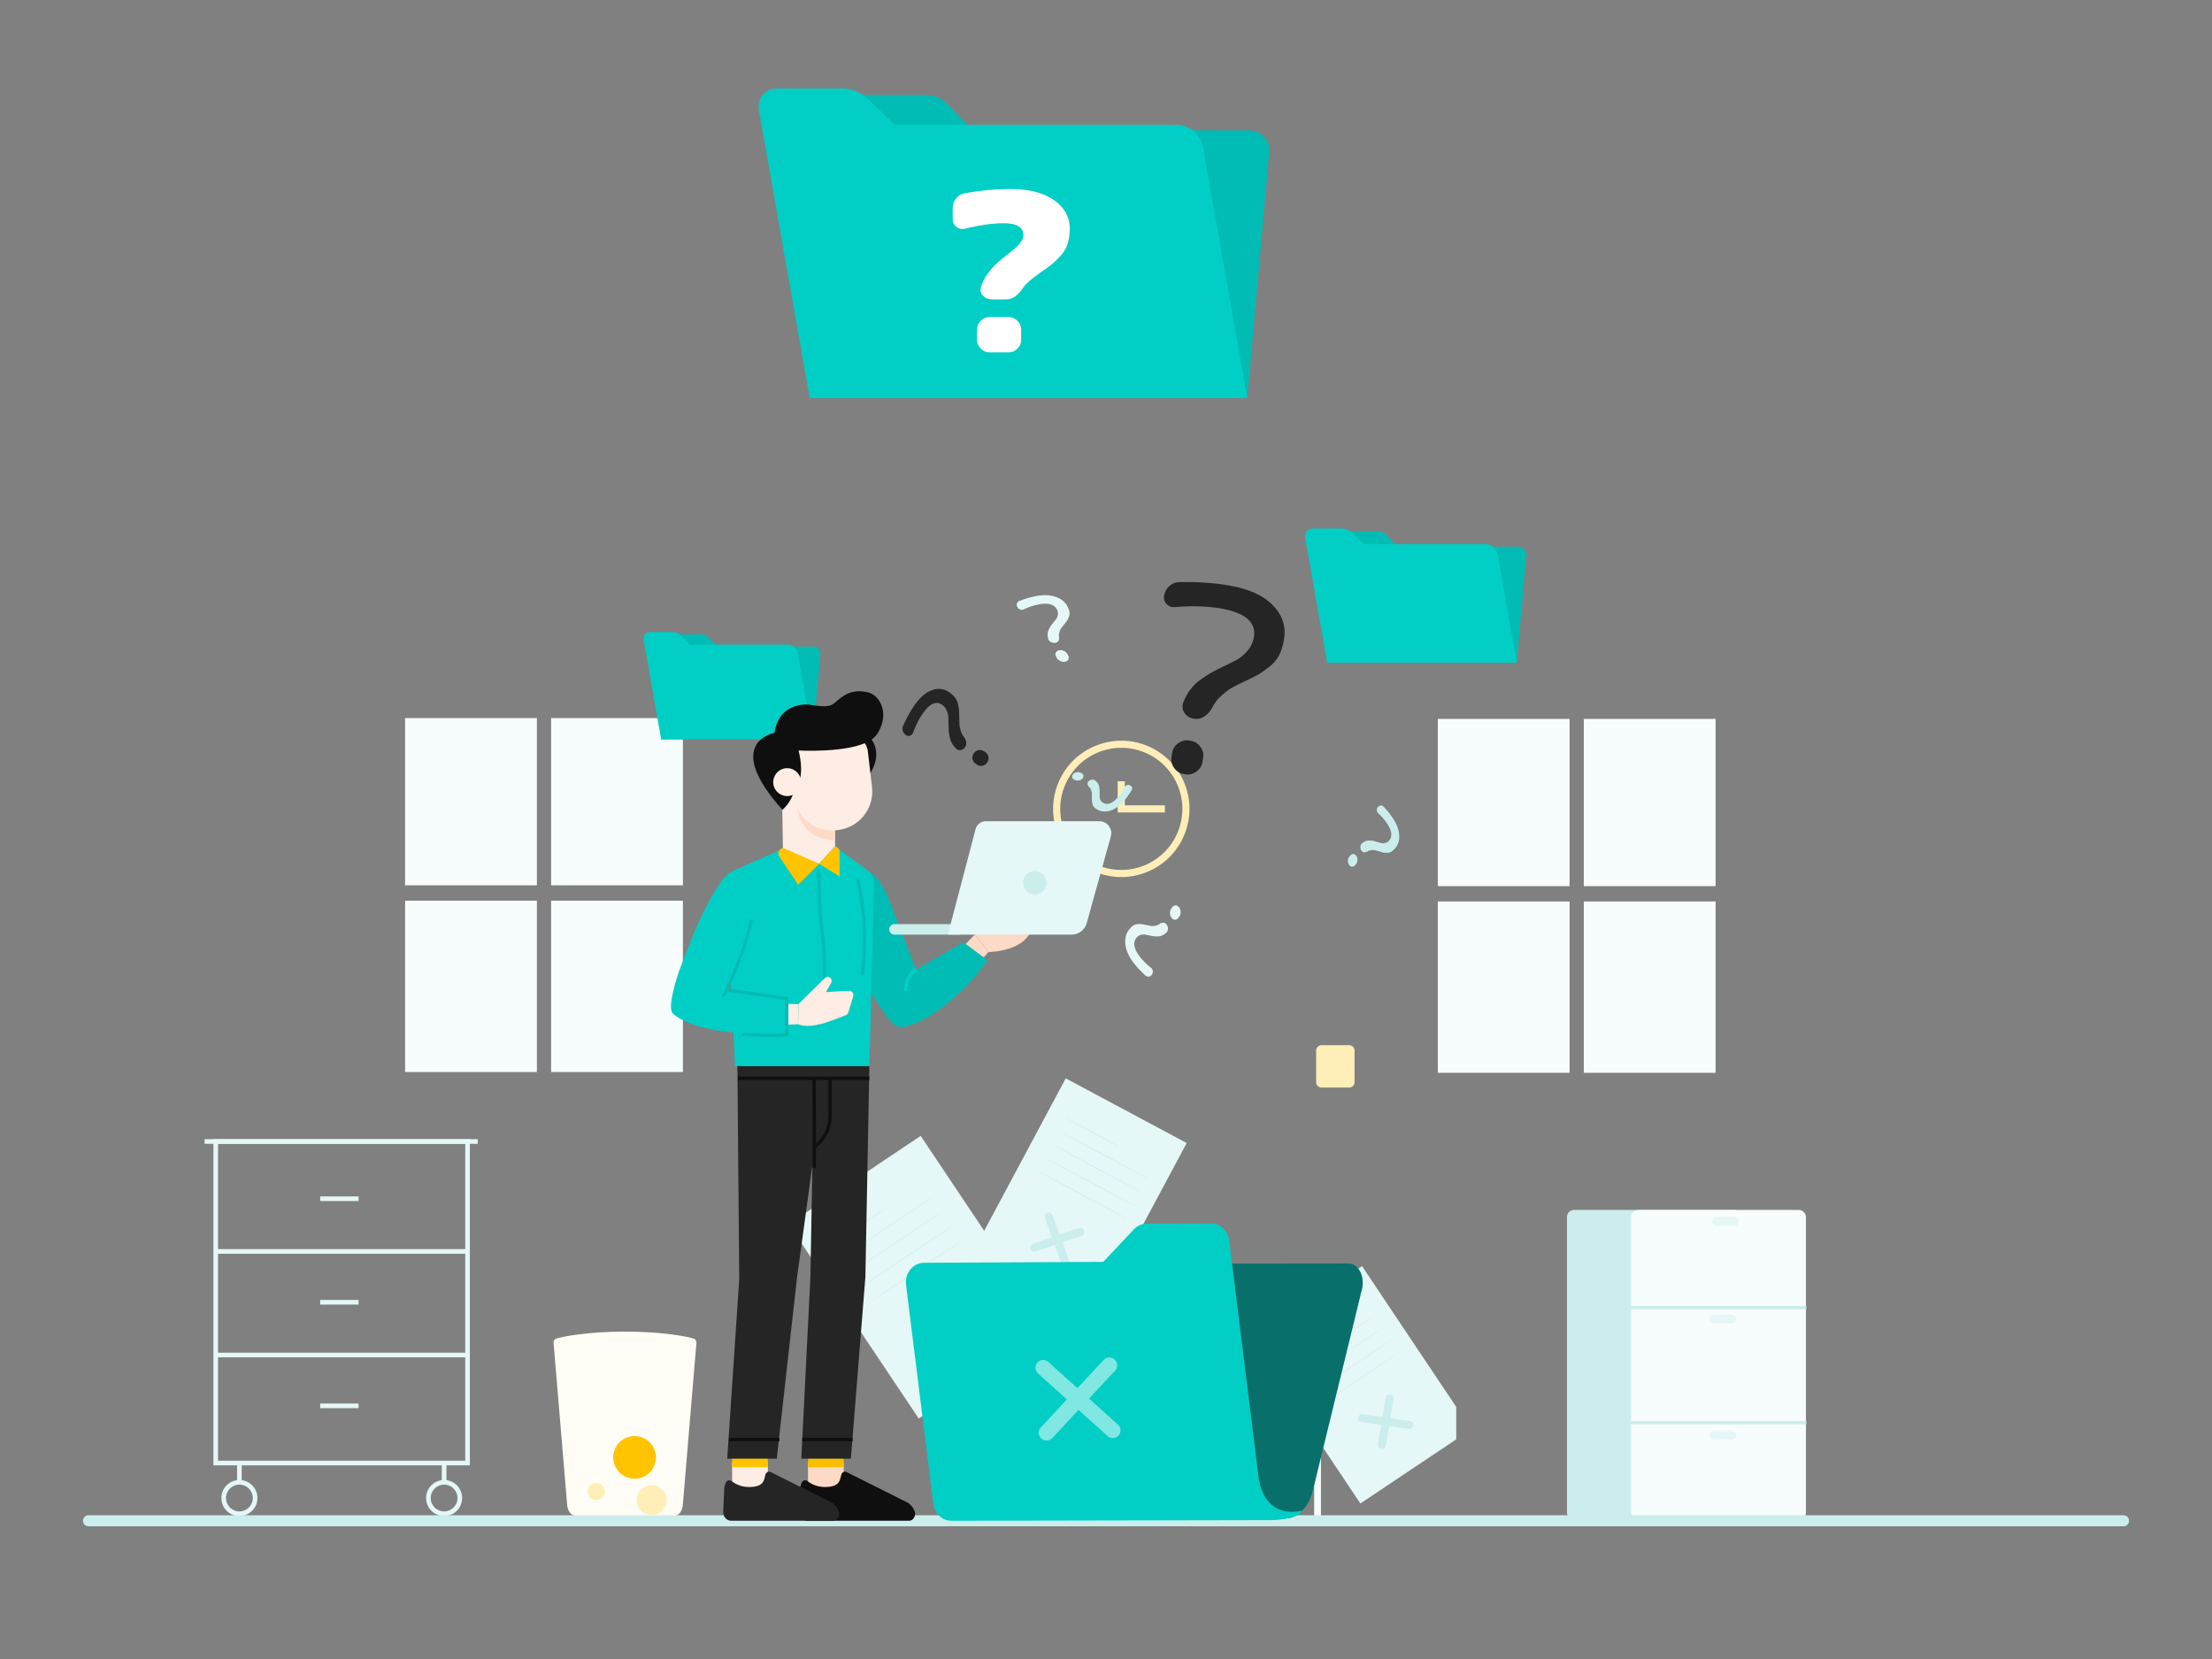 <svg width="300" height="225" viewBox="0 0 300 225" fill="none" xmlns="http://www.w3.org/2000/svg">
<rect x="0" y="0" width="300" height="225" fill="#808080" stroke="none"/>
<g clip-path="url(#clip0_1407_33228)">
<path fill-rule="evenodd" clip-rule="evenodd" d="M92.618 97.39H74.742V120.07H92.618V97.39ZM54.94 97.39H72.816V120.07H54.94V97.39ZM54.94 122.151H72.816V145.39H54.94V122.151ZM74.742 122.151H92.618V145.39H74.742V122.151Z" fill="#F7FCFC"/>
<path fill-rule="evenodd" clip-rule="evenodd" d="M232.677 97.5H214.802V120.18H232.677V97.5ZM195 97.5H212.876V120.18H195V97.5ZM195 122.261H212.876V145.5H195V122.261ZM214.802 122.261H232.677V145.5H214.802V122.261Z" fill="#F7FCFC"/>
<path d="M235.298 164.096H213.467C212.945 164.096 212.522 164.518 212.522 165.04V205.151C212.522 205.673 212.945 206.096 213.467 206.096H235.298C235.819 206.096 236.242 205.673 236.242 205.151V165.04C236.242 164.518 235.819 164.096 235.298 164.096Z" fill="#CBEEED"/>
<path d="M243.935 164.096H222.204C221.655 164.096 221.21 164.541 221.21 165.09V205.102C221.21 205.651 221.655 206.096 222.204 206.096H243.935C244.484 206.096 244.93 205.651 244.93 205.102V165.09C244.93 164.541 244.484 164.096 243.935 164.096Z" fill="#F7FCFC"/>
<path d="M244.979 177.119H220.58V177.572H244.979V177.119Z" fill="#CBEEED"/>
<path d="M244.979 192.73H220.58V193.184H244.979V192.73Z" fill="#CBEEED"/>
<path d="M235.254 166.242H232.799C232.477 166.242 232.213 165.979 232.213 165.657C232.213 165.335 232.476 165.072 232.799 165.072H235.254C235.576 165.072 235.84 165.335 235.84 165.657C235.84 165.979 235.577 166.242 235.254 166.242Z" fill="#E5F7F6"/>
<path d="M234.902 179.46H232.447C232.125 179.46 231.86 179.197 231.86 178.876C231.86 178.554 232.123 178.291 232.447 178.291H234.902C235.223 178.291 235.488 178.554 235.488 178.876C235.488 179.197 235.225 179.46 234.902 179.46Z" fill="#E5F7F6"/>
<path d="M234.902 195.249H232.447C232.125 195.249 231.86 194.987 231.86 194.665C231.86 194.343 232.123 194.08 232.447 194.08H234.902C235.223 194.08 235.488 194.343 235.488 194.665C235.488 194.987 235.225 195.249 234.902 195.249Z" fill="#E5F7F6"/>
<path d="M133.176 179.381H132.259V206.622H133.176V179.381Z" fill="#E5F7F6"/>
<path d="M151.81 179.738H150.893V206.625H151.81V179.738Z" fill="#F7FCFC"/>
<path d="M179.151 179.648H178.233V206.623H179.151V179.648Z" fill="#F7FCFC"/>
<path d="M163.628 179.598H162.711V206.622H163.628V179.598Z" fill="#E5F7F6"/>
<path d="M130.031 178.934C130.031 180.313 131.149 181.428 132.526 181.428H171.949V176.438H132.526C131.147 176.438 130.031 177.555 130.031 178.932V178.934Z" fill="#E5F7F6"/>
<path d="M179.759 176.44H150.23C148.855 176.44 147.739 177.556 147.739 178.931C147.739 180.305 148.853 181.421 150.23 181.421H179.759C181.134 181.421 182.249 180.305 182.249 178.931C182.249 177.556 181.136 176.44 179.759 176.44Z" fill="#F7FCFC"/>
<path d="M139.502 176.465H143.022V171.922H139.502V176.465Z" fill="#CBEEED"/>
<path d="M137.281 176.464H152.386C152.529 176.464 152.646 176.348 152.646 176.205V172.198C152.646 172.055 152.529 171.939 152.386 171.939H137.281C137.137 171.939 137.021 172.055 137.021 172.198V176.205C137.021 176.348 137.137 176.464 137.281 176.464Z" fill="#FFC300"/>
<path d="M149.392 171.941H160.171C160.467 171.941 160.705 172.138 160.778 172.397H149.91C149.625 172.397 149.394 172.618 149.394 172.889V175.438C149.394 175.709 149.625 175.93 149.91 175.93H160.795C160.754 176.23 160.495 176.466 160.169 176.466H149.39C149.035 176.466 148.75 176.193 148.75 175.857V172.553C148.75 172.217 149.037 171.943 149.39 171.943L149.392 171.941Z" fill="#FFEEB7"/>
<path d="M149.396 175.437V172.887C149.396 172.616 149.626 172.396 149.912 172.396H160.78C160.794 172.446 160.812 172.495 160.812 172.549V175.854C160.812 175.88 160.8 175.902 160.796 175.928H149.912C149.626 175.928 149.396 175.708 149.396 175.437Z" fill="#FFFDF5"/>
<path fill-rule="evenodd" clip-rule="evenodd" d="M148.71 102.137C144.531 103.996 142.651 108.89 144.509 113.069C146.368 117.248 151.262 119.128 155.441 117.27C159.62 115.411 161.501 110.517 159.642 106.338C157.783 102.159 152.889 100.278 148.71 102.137ZM143.628 113.461C141.553 108.796 143.653 103.331 148.318 101.256C152.983 99.181 158.447 101.281 160.523 105.946C162.598 110.611 160.498 116.075 155.833 118.15C151.168 120.226 145.704 118.126 143.628 113.461Z" fill="#FFEEB7"/>
<path fill-rule="evenodd" clip-rule="evenodd" d="M151.586 105.96H152.55V109.224H157.991V110.188H151.586V105.96Z" fill="#FFEEB7"/>
<path d="M91.673 205.538L88.377 206.242C85.979 206.751 83.548 206.751 81.15 206.242L77.854 205.538C77.331 205.427 76.935 204.767 76.91 203.97L75.076 182.142C75.068 181.881 75.182 181.643 75.35 181.582C76.108 181.294 79.634 180.596 84.763 180.596C89.893 180.596 93.415 181.294 94.177 181.582C94.345 181.649 94.459 181.881 94.451 182.142L92.617 203.97C92.592 204.767 92.196 205.427 91.673 205.538Z" fill="#FFFDF5"/>
<path d="M88.957 197.659C88.957 199.256 87.662 200.551 86.065 200.551C84.468 200.551 83.173 199.256 83.173 197.659C83.173 196.061 84.468 194.767 86.065 194.767C87.662 194.767 88.957 196.061 88.957 197.659Z" fill="#FFC300"/>
<path d="M90.403 203.442C90.403 204.56 89.497 205.467 88.379 205.467C87.261 205.467 86.355 204.56 86.355 203.442C86.355 202.324 87.261 201.418 88.379 201.418C89.497 201.418 90.403 202.324 90.403 203.442Z" fill="#FFEEB7"/>
<path d="M82.017 202.286C82.017 202.925 81.499 203.443 80.86 203.443C80.221 203.443 79.703 202.925 79.703 202.286C79.703 201.647 80.221 201.129 80.86 201.129C81.499 201.129 82.017 201.647 82.017 202.286Z" fill="#FFEEB7"/>
<path d="M182.979 141.75H179.231C178.827 141.75 178.5 142.077 178.5 142.481V146.767C178.5 147.171 178.827 147.498 179.231 147.498H182.979C183.383 147.498 183.711 147.171 183.711 146.767V142.481C183.711 142.077 183.383 141.75 182.979 141.75Z" fill="#FFEEB7"/>
<path fill-rule="evenodd" clip-rule="evenodd" d="M64.793 155.13H27.75V154.5H64.793V155.13Z" fill="#E5F7F6"/>
<path fill-rule="evenodd" clip-rule="evenodd" d="M28.942 154.5H63.727V198.735H28.942V154.5ZM29.572 155.13V198.105H63.097V155.13H29.572Z" fill="#E5F7F6"/>
<path fill-rule="evenodd" clip-rule="evenodd" d="M63.405 170.04H29.258V169.41H63.405V170.04Z" fill="#E5F7F6"/>
<path fill-rule="evenodd" clip-rule="evenodd" d="M63.405 184.087H29.258V183.457H63.405V184.087Z" fill="#E5F7F6"/>
<path fill-rule="evenodd" clip-rule="evenodd" d="M48.631 162.892H43.426V162.262H48.631V162.892Z" fill="#E5F7F6"/>
<path fill-rule="evenodd" clip-rule="evenodd" d="M48.631 176.933H43.426V176.303H48.631V176.933Z" fill="#E5F7F6"/>
<path fill-rule="evenodd" clip-rule="evenodd" d="M48.631 190.981H43.426V190.351H48.631V190.981Z" fill="#E5F7F6"/>
<path fill-rule="evenodd" clip-rule="evenodd" d="M32.468 201.353C31.464 201.353 30.652 202.164 30.652 203.168C30.652 204.171 31.464 204.983 32.468 204.983C33.471 204.983 34.282 204.171 34.282 203.168C34.282 202.164 33.471 201.353 32.468 201.353ZM30.023 203.168C30.023 201.816 31.116 200.723 32.468 200.723C33.819 200.723 34.913 201.816 34.913 203.168C34.913 204.519 33.819 205.613 32.468 205.613C31.116 205.613 30.023 204.519 30.023 203.168Z" fill="#E5F7F6"/>
<path fill-rule="evenodd" clip-rule="evenodd" d="M32.782 198.428V201.038H32.152V198.428H32.782Z" fill="#E5F7F6"/>
<path fill-rule="evenodd" clip-rule="evenodd" d="M60.232 201.353C59.229 201.353 58.417 202.164 58.417 203.168C58.417 204.171 59.229 204.983 60.232 204.983C61.236 204.983 62.047 204.171 62.047 203.168C62.047 202.164 61.236 201.353 60.232 201.353ZM57.787 203.168C57.787 201.816 58.881 200.723 60.232 200.723C61.584 200.723 62.677 201.816 62.677 203.168C62.677 204.519 61.584 205.613 60.232 205.613C58.881 205.613 57.787 204.519 57.787 203.168Z" fill="#E5F7F6"/>
<path fill-rule="evenodd" clip-rule="evenodd" d="M60.547 198.428V201.038H59.917V198.428H60.547Z" fill="#E5F7F6"/>
<path fill-rule="evenodd" clip-rule="evenodd" d="M11.25 206.25C11.25 205.836 11.586 205.5 12 205.5H288C288.414 205.5 288.75 205.836 288.75 206.25C288.75 206.664 288.414 207 288 207H12C11.586 207 11.25 206.664 11.25 206.25Z" fill="#CBEEED"/>
<path d="M131.921 17.679L128.591 14.226C127.867 13.369 126.783 12.882 125.597 12.882H116.721C115.054 12.882 113.587 14.204 113.441 15.835L109.814 54H169.158L172.137 20.636C172.283 19.004 171.053 17.682 169.386 17.682H131.918L131.921 17.679Z" fill="#00BCB4"/>
<path d="M121.354 16.917L117.654 13.372C116.699 12.5 115.482 12 114.299 12H105.423C103.76 12 102.647 13.35 102.941 15.014L109.815 53.997H169.159L163.151 19.931C162.857 18.264 161.27 16.917 159.606 16.917H121.354Z" fill="#01CEC5"/>
<path d="M136.998 25.63C139.533 25.63 141.51 26.13 142.928 27.128C144.365 28.126 145.084 29.424 145.084 31.021C145.084 31.78 144.984 32.469 144.784 33.088C144.585 33.687 144.265 34.226 143.826 34.705C143.387 35.184 142.997 35.563 142.658 35.843C142.339 36.102 141.869 36.442 141.25 36.861C139.953 37.76 139.124 38.478 138.765 39.018C138.066 40.076 137.307 40.605 136.489 40.605H134.512C134.033 40.605 133.633 40.435 133.314 40.096C132.994 39.756 132.905 39.367 133.044 38.928C133.224 38.289 133.544 37.67 134.003 37.071C134.462 36.452 134.871 35.983 135.231 35.663C135.61 35.324 136.109 34.915 136.728 34.435C137.207 34.056 137.567 33.767 137.806 33.567C138.046 33.347 138.265 33.088 138.465 32.788C138.685 32.489 138.795 32.199 138.795 31.92C138.795 30.822 137.896 30.273 136.099 30.273C134.642 30.273 132.895 30.522 130.858 31.021C130.459 31.121 130.079 31.041 129.72 30.782C129.381 30.522 129.211 30.183 129.211 29.763V28.236C129.211 27.737 129.361 27.297 129.66 26.918C129.98 26.519 130.389 26.279 130.888 26.199C133.004 25.82 135.041 25.63 136.998 25.63ZM136.788 43.001C137.247 43.001 137.647 43.17 137.986 43.51C138.325 43.849 138.495 44.249 138.495 44.708V46.086C138.495 46.545 138.325 46.944 137.986 47.283C137.647 47.623 137.247 47.793 136.788 47.793H134.212C133.753 47.793 133.354 47.623 133.014 47.283C132.675 46.944 132.505 46.545 132.505 46.086V44.708C132.505 44.249 132.675 43.849 133.014 43.51C133.354 43.17 133.753 43.001 134.212 43.001H136.788Z" fill="white"/>
<path d="M97.332 87.692L96.178 86.495C95.927 86.198 95.551 86.029 95.14 86.029H92.064C91.487 86.029 90.978 86.487 90.928 87.053L89.671 100.278H110.236L111.268 88.716C111.319 88.151 110.892 87.693 110.315 87.693H97.331L97.332 87.692Z" fill="#00BCB4"/>
<path d="M93.67 87.427L92.388 86.198C92.057 85.896 91.635 85.723 91.225 85.723H88.149C87.573 85.723 87.187 86.191 87.289 86.767L89.671 100.276H110.236L108.154 88.471C108.052 87.894 107.502 87.427 106.926 87.427H93.67Z" fill="#01CEC5"/>
<path d="M189.574 74.14L188.132 72.645C187.818 72.273 187.348 72.062 186.835 72.062H182.99C182.268 72.062 181.632 72.635 181.569 73.342L179.998 89.873H205.705L206.995 75.421C207.058 74.714 206.525 74.142 205.803 74.142H189.573L189.574 74.14Z" fill="#00BCB4"/>
<path d="M184.997 73.811L183.394 72.275C182.98 71.897 182.453 71.681 181.941 71.681H178.096C177.375 71.681 176.893 72.266 177.02 72.986L179.998 89.872H205.705L203.102 75.116C202.975 74.394 202.287 73.811 201.567 73.811H184.997Z" fill="#01CEC5"/>
<g clip-path="url(#clip1_1407_33228)">
<g clip-path="url(#clip2_1407_33228)">
<path d="M124.867 154.054L106.967 166.028L124.599 192.386L142.499 180.412L124.867 154.054Z" fill="#E5F7F6"/>
<path d="M132.609 179.073C132.962 179.124 133.204 179.454 133.147 179.805C133.091 180.148 132.771 180.383 132.428 180.333L124.789 179.232C124.437 179.182 124.194 178.852 124.251 178.5C124.307 178.157 124.627 177.923 124.971 177.972L132.609 179.073Z" fill="#CBEEED"/>
<path d="M128.666 175.307C128.723 174.959 129.047 174.72 129.396 174.771C129.753 174.822 129.998 175.157 129.941 175.513L128.73 183C128.674 183.348 128.349 183.586 128.001 183.535C127.645 183.484 127.4 183.15 127.457 182.795L128.666 175.307Z" fill="#CBEEED"/>
<path d="M120.572 163.543C120.585 163.562 118.792 164.784 116.566 166.273C114.34 167.761 112.527 168.953 112.514 168.934C112.501 168.915 114.294 167.693 116.52 166.204C118.745 164.716 120.559 163.524 120.572 163.543Z" fill="#CBEEED"/>
<path d="M127.155 161.89C127.168 161.91 124.185 163.928 120.493 166.396C116.8 168.865 113.797 170.852 113.784 170.832C113.771 170.813 116.753 168.797 120.447 166.326C124.138 163.856 127.142 161.87 127.155 161.889V161.89Z" fill="#CBEEED"/>
<path d="M128.475 163.862C128.487 163.881 125.504 165.899 121.812 168.367C118.119 170.837 115.116 172.823 115.104 172.804C115.091 172.785 118.073 170.768 121.766 168.297C125.458 165.828 128.462 163.841 128.475 163.86V163.862Z" fill="#CBEEED"/>
<path d="M129.794 165.837C129.807 165.856 126.823 167.874 123.132 170.342C119.438 172.812 116.436 174.798 116.423 174.779C116.41 174.76 119.392 172.743 123.085 170.272C126.777 167.802 129.781 165.816 129.794 165.835V165.837Z" fill="#CBEEED"/>
<path d="M131.115 167.81C131.128 167.829 128.145 169.848 124.453 172.316C120.759 174.785 117.757 176.771 117.744 176.752C117.731 176.733 120.713 174.717 124.407 172.245C128.098 169.776 131.102 167.79 131.115 167.809V167.81Z" fill="#CBEEED"/>
<path d="M184.725 171.715L169.691 181.771L184.499 203.907L199.532 193.851L184.725 171.715Z" fill="#E5F7F6"/>
<path d="M191.228 192.729C191.524 192.771 191.727 193.048 191.68 193.343C191.634 193.631 191.365 193.829 191.075 193.787L184.661 192.863C184.365 192.821 184.161 192.544 184.209 192.249C184.255 191.96 184.524 191.763 184.813 191.804L191.228 192.729Z" fill="#CBEEED"/>
<path d="M187.917 189.566C187.964 189.274 188.237 189.074 188.53 189.116C188.83 189.159 189.036 189.44 188.988 189.739L187.971 196.027C187.923 196.319 187.651 196.519 187.359 196.477C187.059 196.433 186.853 196.153 186.901 195.854L187.917 189.566Z" fill="#CBEEED"/>
<path d="M181.119 179.687C181.132 179.707 179.627 180.736 177.757 181.985C175.888 183.235 174.362 184.233 174.35 184.213C174.337 184.194 175.841 183.165 177.711 181.915C179.579 180.665 181.106 179.667 181.119 179.686V179.687Z" fill="#CBEEED"/>
<path d="M186.648 178.299C186.661 178.318 184.158 180.016 181.056 182.09C177.955 184.164 175.431 185.829 175.418 185.81C175.405 185.791 177.908 184.095 181.01 182.019C184.11 179.945 186.635 178.28 186.648 178.299Z" fill="#CBEEED"/>
<path d="M187.756 179.956C187.769 179.975 185.266 181.673 182.165 183.747C179.063 185.821 176.539 187.486 176.526 187.467C176.514 187.448 179.017 185.752 182.118 183.677C185.218 181.603 187.744 179.937 187.756 179.956Z" fill="#CBEEED"/>
<path d="M188.863 181.613C188.876 181.632 186.372 183.33 183.271 185.402C180.17 187.476 177.646 189.142 177.633 189.122C177.62 189.103 180.123 187.407 183.225 185.332C186.325 183.258 188.85 181.592 188.863 181.611V181.613Z" fill="#CBEEED"/>
<path d="M189.972 183.268C189.985 183.287 187.482 184.984 184.38 187.058C181.279 189.132 178.755 190.798 178.742 190.779C178.729 190.76 181.233 189.064 184.334 186.988C187.434 184.914 189.959 183.249 189.972 183.268Z" fill="#CBEEED"/>
<path d="M160.943 155.023L144.539 146.25L131.621 170.403L148.024 179.176L160.943 155.023Z" fill="#E5F7F6"/>
<path d="M145.027 171.094C145.131 171.384 144.978 171.703 144.687 171.802C144.403 171.899 144.094 171.751 143.992 171.468L141.725 165.2C141.621 164.911 141.773 164.593 142.064 164.493C142.348 164.396 142.657 164.544 142.759 164.826L145.027 171.094Z" fill="#CBEEED"/>
<path d="M146.294 166.558C146.582 166.46 146.895 166.61 146.999 166.896C147.105 167.189 146.95 167.512 146.655 167.613L140.456 169.734C140.169 169.833 139.856 169.683 139.753 169.398C139.647 169.105 139.801 168.782 140.096 168.681L146.294 166.558Z" fill="#CBEEED"/>
<path d="M151.965 155.606C151.952 155.63 150.288 154.765 148.25 153.674C146.209 152.583 144.567 151.68 144.58 151.656C144.593 151.632 146.257 152.497 148.296 153.588C150.335 154.679 151.978 155.582 151.965 155.606Z" fill="#CBEEED"/>
<path d="M155.901 159.949C155.888 159.973 153.135 158.526 149.752 156.717C146.369 154.908 143.636 153.421 143.648 153.397C143.661 153.373 146.415 154.82 149.799 156.631C153.181 158.44 155.914 159.927 155.901 159.951V159.949Z" fill="#CBEEED"/>
<path d="M154.934 161.759C154.922 161.782 152.168 160.335 148.786 158.526C145.402 156.717 142.669 155.23 142.682 155.206C142.694 155.182 145.448 156.629 148.832 158.44C152.214 160.249 154.947 161.736 154.934 161.76V161.759Z" fill="#CBEEED"/>
<path d="M153.968 163.566C153.955 163.59 151.201 162.143 147.819 160.334C144.435 158.525 141.702 157.038 141.715 157.014C141.728 156.99 144.481 158.437 147.865 160.248C151.247 162.057 153.98 163.544 153.968 163.568V163.566Z" fill="#CBEEED"/>
<path d="M153.001 165.375C152.988 165.399 150.234 163.952 146.852 162.143C143.468 160.333 140.735 158.846 140.748 158.823C140.761 158.799 143.515 160.246 146.898 162.056C150.281 163.866 153.013 165.352 153.001 165.376V165.375Z" fill="#CBEEED"/>
<path d="M143.025 173.321L137.383 202.324L136.645 206.121L174.305 205.936C175.995 205.928 177.493 204.427 178.037 202.198L184.715 174.816C185.129 173.123 184.222 171.363 182.94 171.363L144.823 171.403C143.98 171.403 143.245 172.19 143.025 173.321Z" fill="#01CEC5"/>
<g opacity="0.5">
<path d="M143.025 173.321L137.383 202.324L136.645 206.121L174.305 205.936C175.995 205.928 177.493 204.427 178.037 202.198L184.715 174.816C185.129 173.123 184.222 171.363 182.94 171.363L144.823 171.403C143.98 171.403 143.245 172.19 143.025 173.321Z" fill="#0F0F0F"/>
</g>
<path d="M170.693 200.358L166.706 168.226C166.543 166.91 165.494 165.927 164.256 165.932L155.511 165.96C154.864 165.962 154.243 166.238 153.784 166.726L149.632 171.139L125.314 171.267C123.828 171.275 122.686 172.68 122.882 174.261L126.585 203.959C126.75 205.273 127.796 206.254 129.033 206.251L171.414 206.168C176.135 206.266 176.585 204.873 176.585 204.873C171.175 206.071 170.693 200.363 170.693 200.36V200.358Z" fill="#01CEC5"/>
<g opacity="0.5">
<path d="M151.626 193.214C152.062 193.606 152.092 194.279 151.692 194.708C151.302 195.127 150.649 195.156 150.224 194.773L140.774 186.271C140.338 185.879 140.308 185.207 140.707 184.778C141.097 184.359 141.75 184.33 142.176 184.713L151.626 193.214Z" fill="white"/>
<path d="M149.679 184.447C150.073 184.023 150.735 183.994 151.166 184.381C151.607 184.778 151.637 185.46 151.233 185.894L142.721 195.037C142.326 195.462 141.664 195.491 141.233 195.103C140.791 194.706 140.761 194.024 141.166 193.59L149.679 184.447Z" fill="white"/>
</g>
</g>
<path d="M123.827 99.378C123.757 99.577 123.623 99.711 123.425 99.779C123.226 99.848 123.039 99.821 122.863 99.698C122.659 99.557 122.52 99.371 122.446 99.141C122.369 98.896 122.383 98.658 122.487 98.428C122.941 97.397 123.451 96.474 124.017 95.658C124.776 94.564 125.576 93.876 126.417 93.594C127.255 93.296 128.031 93.395 128.745 93.89C129.07 94.115 129.333 94.36 129.535 94.623C129.727 94.88 129.858 95.177 129.927 95.513C130.002 95.84 130.052 96.115 130.076 96.338C130.091 96.554 130.098 96.861 130.097 97.258C130.095 97.697 130.103 98.032 130.12 98.264C130.135 98.48 130.193 98.753 130.293 99.084C130.384 99.408 130.529 99.694 130.728 99.942C130.896 100.155 131 100.391 131.039 100.652C131.078 100.912 131.027 101.145 130.885 101.349C130.737 101.562 130.538 101.691 130.287 101.737C130.033 101.767 129.816 101.692 129.638 101.514C129.398 101.265 129.209 101.003 129.07 100.728C128.922 100.447 128.823 100.145 128.772 99.821C128.713 99.492 128.677 99.226 128.665 99.026C128.65 98.809 128.641 98.515 128.639 98.142C128.638 97.689 128.628 97.346 128.611 97.114C128.584 96.875 128.507 96.609 128.381 96.316C128.246 96.016 128.044 95.773 127.775 95.586C126.959 95.02 126.085 95.41 125.152 96.754C124.644 97.487 124.202 98.361 123.827 99.378ZM132.039 102.21L132.097 102.127C132.245 101.914 132.452 101.783 132.719 101.735C132.986 101.686 133.226 101.736 133.439 101.884L133.662 102.038C133.875 102.186 134.006 102.394 134.054 102.661C134.103 102.928 134.053 103.168 133.905 103.381L133.847 103.465C133.699 103.678 133.492 103.809 133.225 103.857C132.958 103.905 132.718 103.855 132.504 103.707L132.282 103.553C132.068 103.405 131.938 103.198 131.889 102.931C131.841 102.664 131.891 102.424 132.039 102.21Z" fill="#252525"/>
<path d="M159.345 82.339C158.906 82.385 158.533 82.251 158.226 81.936C157.919 81.62 157.803 81.241 157.878 80.798C157.964 80.285 158.192 79.856 158.561 79.51C158.958 79.145 159.421 78.96 159.95 78.952C162.309 78.893 164.515 79.036 166.567 79.381C169.318 79.843 171.337 80.745 172.621 82.088C173.934 83.411 174.439 84.971 174.137 86.766C174 87.582 173.772 88.299 173.452 88.917C173.137 89.511 172.691 90.023 172.115 90.454C171.563 90.889 171.086 91.228 170.685 91.473C170.289 91.694 169.713 91.981 168.958 92.333C168.126 92.721 167.498 93.035 167.074 93.275C166.677 93.497 166.21 93.85 165.673 94.335C165.14 94.797 164.727 95.327 164.435 95.925C164.182 96.434 163.826 96.842 163.367 97.148C162.907 97.455 162.421 97.565 161.908 97.479C161.372 97.388 160.949 97.126 160.638 96.69C160.355 96.235 160.303 95.758 160.483 95.261C160.74 94.585 161.068 93.993 161.465 93.484C161.866 92.952 162.35 92.494 162.918 92.11C163.49 91.703 163.961 91.398 164.33 91.196C164.727 90.975 165.278 90.696 165.981 90.359C166.841 89.952 167.483 89.628 167.907 89.388C168.335 89.124 168.771 88.742 169.214 88.241C169.662 87.716 169.943 87.116 170.056 86.44C170.401 84.388 168.883 83.078 165.502 82.51C163.66 82.201 161.607 82.144 159.345 82.339ZM161.304 100.434L161.514 100.469C162.05 100.559 162.483 100.836 162.813 101.299C163.143 101.762 163.263 102.261 163.173 102.798L163.079 103.357C162.989 103.894 162.712 104.327 162.249 104.656C161.786 104.986 161.287 105.106 160.75 105.016L160.54 104.981C160.004 104.891 159.571 104.614 159.241 104.151C158.911 103.688 158.792 103.188 158.882 102.652L158.976 102.093C159.066 101.556 159.342 101.123 159.805 100.793C160.268 100.464 160.768 100.344 161.304 100.434Z" fill="#252525"/>
<path d="M152.552 106.717C152.605 106.607 152.702 106.529 152.843 106.484C152.984 106.439 153.116 106.445 153.238 106.502C153.379 106.569 153.473 106.662 153.521 106.782C153.57 106.91 153.556 107.038 153.478 107.166C153.138 107.739 152.761 108.256 152.346 108.718C151.79 109.338 151.213 109.743 150.615 109.931C150.019 110.128 149.474 110.11 148.98 109.876C148.756 109.77 148.575 109.651 148.438 109.518C148.308 109.389 148.221 109.236 148.179 109.059C148.132 108.887 148.103 108.742 148.09 108.624C148.084 108.509 148.085 108.345 148.093 108.132C148.103 107.897 148.104 107.718 148.096 107.594C148.09 107.479 148.054 107.335 147.99 107.162C147.932 106.993 147.836 106.846 147.7 106.722C147.586 106.615 147.517 106.493 147.495 106.355C147.472 106.218 147.513 106.091 147.617 105.975C147.725 105.854 147.868 105.776 148.046 105.741C148.226 105.713 148.377 105.744 148.499 105.831C148.663 105.954 148.791 106.086 148.884 106.227C148.983 106.371 149.047 106.528 149.076 106.699C149.112 106.874 149.132 107.014 149.136 107.121C149.143 107.236 149.143 107.394 149.138 107.593C149.13 107.836 149.129 108.019 149.137 108.143C149.152 108.27 149.201 108.409 149.284 108.56C149.373 108.715 149.511 108.836 149.697 108.924C150.261 109.191 150.884 108.944 151.568 108.182C151.94 107.767 152.268 107.278 152.552 106.717ZM146.821 105.565L146.778 105.612C146.67 105.733 146.521 105.812 146.332 105.85C146.143 105.888 145.975 105.872 145.827 105.802L145.674 105.729C145.526 105.66 145.438 105.554 145.409 105.413C145.38 105.272 145.42 105.142 145.528 105.021L145.571 104.973C145.679 104.853 145.828 104.773 146.017 104.736C146.206 104.698 146.374 104.714 146.522 104.784L146.676 104.856C146.823 104.926 146.911 105.031 146.94 105.172C146.969 105.313 146.929 105.444 146.821 105.565Z" fill="#CBEEED"/>
<path d="M186.897 110.266C186.795 110.177 186.741 110.05 186.735 109.884C186.728 109.719 186.774 109.58 186.872 109.467C186.986 109.335 187.115 109.262 187.257 109.247C187.41 109.232 187.543 109.285 187.657 109.407C188.169 109.944 188.612 110.503 188.984 111.087C189.483 111.869 189.744 112.609 189.768 113.308C189.8 114.007 189.617 114.586 189.219 115.046C189.038 115.255 188.856 115.413 188.673 115.521C188.495 115.622 188.305 115.669 188.102 115.661C187.904 115.66 187.74 115.648 187.609 115.627C187.483 115.599 187.307 115.548 187.081 115.476C186.832 115.395 186.64 115.34 186.505 115.312C186.38 115.284 186.215 115.279 186.01 115.296C185.811 115.308 185.624 115.367 185.451 115.476C185.302 115.567 185.151 115.603 184.996 115.586C184.841 115.569 184.717 115.488 184.624 115.342C184.527 115.189 184.486 115.012 184.501 114.811C184.526 114.61 184.603 114.457 184.734 114.352C184.915 114.213 185.094 114.114 185.274 114.057C185.458 113.994 185.646 113.972 185.838 113.992C186.036 114.006 186.193 114.026 186.309 114.054C186.434 114.081 186.603 114.128 186.816 114.194C187.074 114.275 187.271 114.33 187.406 114.358C187.546 114.381 187.71 114.37 187.898 114.326C188.09 114.276 188.262 114.165 188.412 113.992C188.867 113.466 188.788 112.723 188.175 111.762C187.841 111.238 187.415 110.74 186.897 110.266ZM183.946 116.073L183.984 116.133C184.081 116.285 184.122 116.469 184.106 116.683C184.089 116.897 184.022 117.073 183.903 117.21L183.779 117.354C183.66 117.491 183.52 117.554 183.361 117.543C183.201 117.532 183.072 117.45 182.975 117.297L182.937 117.238C182.84 117.085 182.799 116.902 182.815 116.688C182.831 116.473 182.899 116.298 183.018 116.16L183.142 116.017C183.261 115.88 183.4 115.817 183.56 115.828C183.72 115.839 183.848 115.921 183.946 116.073Z" fill="#CBEEED"/>
<path d="M156.13 131.277C156.252 131.368 156.325 131.506 156.347 131.69C156.369 131.875 156.33 132.035 156.231 132.171C156.115 132.329 155.978 132.423 155.819 132.453C155.649 132.483 155.495 132.435 155.357 132.309C154.733 131.754 154.186 131.167 153.715 130.547C153.084 129.715 152.724 128.908 152.634 128.128C152.534 127.347 152.686 126.68 153.091 126.129C153.275 125.878 153.465 125.684 153.66 125.546C153.85 125.416 154.059 125.346 154.287 125.337C154.51 125.32 154.695 125.318 154.844 125.331C154.987 125.35 155.189 125.391 155.449 125.452C155.736 125.52 155.956 125.563 156.11 125.583C156.253 125.603 156.439 125.594 156.667 125.556C156.889 125.525 157.093 125.441 157.278 125.303C157.436 125.188 157.603 125.133 157.778 125.138C157.953 125.143 158.099 125.223 158.217 125.378C158.34 125.54 158.402 125.735 158.403 125.963C158.394 126.19 158.321 126.369 158.184 126.498C157.994 126.671 157.801 126.797 157.606 126.878C157.405 126.965 157.195 127.007 156.978 127.002C156.755 127.005 156.578 126.996 156.445 126.976C156.302 126.956 156.108 126.919 155.864 126.865C155.566 126.798 155.341 126.754 155.187 126.734C155.028 126.722 154.845 126.749 154.638 126.815C154.427 126.888 154.245 127.029 154.092 127.237C153.63 127.868 153.786 128.694 154.561 129.716C154.983 130.273 155.506 130.793 156.13 131.277ZM158.911 124.496L158.863 124.433C158.74 124.271 158.678 124.069 158.676 123.827C158.675 123.585 158.734 123.382 158.855 123.217L158.982 123.045C159.103 122.88 159.253 122.797 159.433 122.795C159.614 122.793 159.765 122.873 159.888 123.035L159.936 123.099C160.059 123.261 160.122 123.463 160.123 123.704C160.125 123.946 160.065 124.149 159.944 124.314L159.818 124.486C159.697 124.651 159.546 124.734 159.366 124.736C159.186 124.738 159.034 124.658 158.911 124.496Z" fill="#E5F7F6"/>
<path d="M138.825 82.655C138.689 82.723 138.533 82.725 138.358 82.662C138.184 82.598 138.058 82.491 137.982 82.34C137.893 82.166 137.872 82.001 137.917 81.846C137.966 81.681 138.079 81.565 138.254 81.499C139.031 81.193 139.802 80.971 140.568 80.832C141.595 80.645 142.478 80.688 143.215 80.961C143.956 81.225 144.482 81.662 144.791 82.273C144.931 82.55 145.019 82.807 145.053 83.044C145.083 83.272 145.051 83.49 144.956 83.698C144.87 83.904 144.788 84.07 144.71 84.197C144.628 84.316 144.5 84.478 144.328 84.682C144.138 84.907 143.999 85.084 143.912 85.212C143.83 85.331 143.754 85.501 143.685 85.721C143.612 85.933 143.595 86.153 143.634 86.38C143.665 86.573 143.639 86.747 143.555 86.901C143.471 87.055 143.334 87.149 143.142 87.184C142.942 87.22 142.74 87.187 142.537 87.086C142.338 86.975 142.212 86.829 142.158 86.648C142.09 86.4 142.064 86.171 142.081 85.96C142.094 85.742 142.152 85.536 142.254 85.344C142.353 85.145 142.441 84.99 142.518 84.881C142.601 84.762 142.721 84.606 142.88 84.412C143.075 84.178 143.216 83.996 143.303 83.868C143.386 83.732 143.445 83.556 143.479 83.342C143.509 83.121 143.466 82.894 143.35 82.665C142.996 81.967 142.189 81.732 140.927 81.962C140.239 82.086 139.538 82.317 138.825 82.655ZM143.615 88.202L143.693 88.188C143.894 88.151 144.102 88.187 144.318 88.295C144.534 88.403 144.688 88.548 144.781 88.731L144.877 88.921C144.97 89.103 144.976 89.275 144.896 89.437C144.816 89.599 144.676 89.698 144.476 89.734L144.398 89.748C144.198 89.785 143.989 89.749 143.773 89.641C143.557 89.533 143.403 89.388 143.31 89.205L143.214 89.015C143.122 88.833 143.115 88.661 143.195 88.499C143.275 88.337 143.415 88.238 143.615 88.202Z" fill="#E5F7F6"/>
<path d="M132.177 126.76L128.049 131.136L129.713 133.871L134.071 129.12L132.177 126.76Z" fill="#FCDAC6"/>
<path d="M113.595 118.862C113.595 118.862 112.5 121.337 117.735 133.884C117.735 133.884 120.604 139.107 121.851 139.271C123.891 139.537 129.592 136.48 133.932 130.222L130.651 127.789L124.23 131.493L120.465 121.773C120.465 121.773 118.262 115.291 113.607 118.862H113.595Z" fill="#00BCB4"/>
<path fill-rule="evenodd" clip-rule="evenodd" d="M124.125 131.288C124.125 131.288 124.125 131.288 124.224 131.492C124.322 131.697 124.322 131.697 124.322 131.697L124.323 131.697L124.323 131.697L124.323 131.696C124.324 131.696 124.323 131.696 124.323 131.697L124.317 131.7C124.311 131.703 124.3 131.709 124.286 131.717C124.258 131.735 124.215 131.763 124.161 131.804C124.054 131.886 123.905 132.02 123.751 132.222C123.445 132.625 123.107 133.308 123.04 134.411L122.587 134.384C122.659 133.194 123.027 132.424 123.39 131.947C123.571 131.71 123.749 131.548 123.885 131.444C123.952 131.392 124.01 131.354 124.051 131.329C124.072 131.316 124.089 131.307 124.102 131.3C124.108 131.297 124.113 131.294 124.117 131.292L124.122 131.29L124.124 131.289L124.125 131.288L124.125 131.288Z" fill="#01CEC5"/>
<path d="M134.071 129.121C134.071 129.121 139.646 129.084 140.021 125.338L132.177 126.754L134.071 129.121Z" fill="#FCDAC6"/>
<path d="M121.307 126.762H130.216V125.334H121.307C120.914 125.334 120.593 125.655 120.593 126.048C120.593 126.442 120.914 126.762 121.307 126.762Z" fill="#CBEEED"/>
<path d="M128.551 126.76H145.316C146.285 126.76 147.132 126.119 147.386 125.187L150.655 113.439C150.945 112.398 150.164 111.375 149.087 111.375H133.689C133.048 111.375 132.479 111.811 132.315 112.434L128.551 126.76Z" fill="#E5F7F6"/>
<path d="M138.762 119.721C138.762 120.598 139.47 121.306 140.347 121.306C141.225 121.306 141.933 120.598 141.933 119.721C141.933 118.843 141.225 118.135 140.347 118.135C139.47 118.135 138.762 118.843 138.762 119.721Z" fill="#CBEEED"/>
<path d="M107.89 114.351L99.314 118.152C98.702 118.424 98.345 119.059 98.424 119.719L99.695 144.589H117.901L118.548 120.04C118.627 119.368 118.391 118.696 117.901 118.224L112.611 114.32L107.884 114.351H107.89Z" fill="#01CEC5"/>
<path d="M118.113 100.184C118.113 100.184 120.031 102.229 117.647 105.443L115.686 100.916L118.113 100.184Z" fill="#0F0F0F"/>
<path d="M107.181 105.832L113.185 109.984L113.264 114.759L111.099 117.151L106.182 115.322L106.073 108.205L107.181 105.832Z" fill="#FDEDE4"/>
<path d="M113.519 114.906L113.267 114.751L111.1 117.151L113.875 118.876V115.544C113.875 115.284 113.74 115.043 113.519 114.906Z" fill="#FFC300"/>
<path d="M108.249 120.002L111.099 117.152L106.149 114.977L105.937 115.1C105.564 115.318 105.451 115.805 105.691 116.164L108.249 120.002Z" fill="#FFC300"/>
<path d="M113.246 113.923C113.246 113.923 107.447 114.48 107.889 106.6L109.862 107.737L113.288 111.563L113.24 113.923H113.246Z" fill="#FCDAC6"/>
<path d="M108.126 100.573L115.003 99.77C116.338 99.614 117.546 100.57 117.702 101.905L118.267 106.738C118.603 109.624 116.538 112.235 113.652 112.572L113.46 112.595C110.574 112.932 107.963 110.866 107.626 107.981L106.937 102.083C106.85 101.338 107.386 100.66 108.132 100.573L108.126 100.573Z" fill="#FDEDE4"/>
<path d="M105.032 99.39C105.565 95.813 108.416 95.589 109.178 95.534C109.941 95.48 112.041 96.176 113.016 95.462C113.942 94.784 115.08 93.301 117.664 93.882C119.437 94.282 120.714 96.915 118.941 99.578C117.289 102.059 109.862 101.853 108.307 101.787C108.591 102.919 109.124 105.739 107.744 106.901C107.496 108.717 106.116 109.831 106.116 109.831C97.897 100.661 105.026 99.396 105.026 99.396L105.032 99.39Z" fill="#0F0F0F"/>
<path d="M108.64 105.854C108.761 106.895 108.016 107.833 106.981 107.954C105.94 108.075 105.002 107.331 104.881 106.296C104.76 105.261 105.504 104.317 106.539 104.196C107.58 104.074 108.519 104.819 108.64 105.86V105.854Z" fill="#FDEDE4"/>
<path fill-rule="evenodd" clip-rule="evenodd" d="M111.052 117.882C111.178 117.88 111.281 117.98 111.283 118.106L111.056 118.109L110.829 118.112C110.827 117.987 110.927 117.884 111.052 117.882ZM111.625 125.647C111.494 124.755 111.408 122.876 111.355 121.207C111.329 120.375 111.31 119.599 111.299 119.032C111.293 118.748 111.289 118.517 111.286 118.356L111.283 118.17L111.283 118.106L111.056 118.109C110.829 118.112 110.829 118.112 110.829 118.112L110.83 118.177L110.833 118.363C110.835 118.525 110.839 118.757 110.845 119.041C110.857 119.61 110.875 120.387 110.901 121.221C110.954 122.883 111.041 124.79 111.176 125.713C111.745 129.516 111.639 132.802 111.392 135.135C111.268 136.301 111.109 137.229 110.981 137.865C110.918 138.183 110.861 138.427 110.821 138.591C110.801 138.674 110.786 138.736 110.775 138.777C110.769 138.798 110.765 138.813 110.762 138.823L110.759 138.835L110.759 138.837C110.759 138.837 110.759 138.837 110.759 138.837C110.725 138.958 110.795 139.084 110.915 139.118C111.036 139.152 111.161 139.081 111.195 138.961L110.977 138.899C111.195 138.961 111.195 138.961 111.195 138.961L111.196 138.959L111.197 138.956L111.2 138.943C111.203 138.931 111.208 138.914 111.214 138.892C111.225 138.848 111.242 138.784 111.263 138.699C111.304 138.529 111.361 138.278 111.426 137.954C111.557 137.307 111.718 136.365 111.843 135.183C112.094 132.819 112.2 129.495 111.625 125.647Z" fill="#00BCB4"/>
<path fill-rule="evenodd" clip-rule="evenodd" d="M116.273 119.235C116.394 119.201 116.519 119.272 116.552 119.393L116.334 119.454C116.552 119.393 116.552 119.393 116.552 119.393L116.553 119.394L116.554 119.397L116.557 119.41C116.56 119.421 116.564 119.437 116.57 119.458C116.581 119.5 116.596 119.561 116.616 119.642C116.656 119.804 116.711 120.043 116.774 120.351C116.901 120.969 117.061 121.867 117.195 122.994C117.463 125.248 117.627 128.419 117.213 132.092C117.199 132.217 117.087 132.307 116.962 132.293C116.837 132.279 116.748 132.166 116.762 132.042C117.171 128.41 117.009 125.274 116.744 123.048C116.612 121.934 116.454 121.049 116.329 120.443C116.267 120.14 116.213 119.906 116.175 119.75C116.156 119.671 116.141 119.612 116.131 119.572L116.119 119.528L116.116 119.517L116.115 119.515" fill="#00BCB4"/>
<path d="M108.283 136.19L102.558 136.062L101.789 139.167L108.229 138.913L108.283 136.19Z" fill="#FDEDE4"/>
<path d="M108.284 136.189L111.873 132.648C112.054 132.467 112.339 132.442 112.551 132.582C112.793 132.739 112.865 133.054 112.726 133.308L112.018 134.549L115.135 134.373C115.541 134.361 115.837 134.742 115.716 135.13L115.056 137.309C115.002 137.49 114.869 137.629 114.693 137.69C113.471 138.114 110.245 139.718 108.241 138.913L108.296 136.189H108.284Z" fill="#FDEDE4"/>
<path d="M98.987 118.358C98.987 118.358 96.523 119.436 92.081 131.765C92.081 131.765 90.404 136.51 91.227 137.418C92.571 138.907 99.211 141.188 106.607 139.476L106.698 135.433L98.515 134.192L102.17 124.822C102.17 124.822 104.839 118.77 98.987 118.358Z" fill="#01CEC5"/>
<path fill-rule="evenodd" clip-rule="evenodd" d="M101.917 124.678C102.026 124.702 102.096 124.809 102.072 124.919C101.167 129.144 99.183 133.462 98.303 135.097C98.25 135.196 98.127 135.233 98.028 135.18C97.93 135.127 97.893 135.004 97.946 134.905C98.816 133.291 100.782 129.009 101.676 124.834C101.7 124.725 101.807 124.655 101.917 124.678Z" fill="#00BCB4"/>
<path fill-rule="evenodd" clip-rule="evenodd" d="M98.5 134.25C98.519 134.126 98.634 134.04 98.758 134.059L106.924 135.237V140.479L106.747 140.519C106.415 140.595 105.875 140.629 105.27 140.642C104.659 140.655 103.963 140.647 103.307 140.629C102.651 140.612 102.034 140.586 101.58 140.564C101.354 140.553 101.168 140.543 101.039 140.536C100.974 140.532 100.924 140.53 100.89 140.528L100.85 140.525L100.838 140.525L100.837 140.524C100.712 140.517 100.616 140.409 100.624 140.284C100.632 140.159 100.739 140.064 100.864 140.071L100.851 140.298C100.864 140.072 100.864 140.071 100.864 140.071L100.916 140.074C100.95 140.076 101 140.079 101.064 140.083C101.192 140.09 101.377 140.1 101.602 140.11C102.053 140.132 102.667 140.158 103.319 140.175C103.972 140.193 104.66 140.201 105.26 140.188C105.756 140.178 106.178 140.153 106.47 140.109V135.627L98.69 134.508C98.566 134.489 98.481 134.374 98.5 134.25Z" fill="#00BCB4"/>
<path d="M109.585 198.382H114.427V202.013H109.585V198.382Z" fill="#FCDAC6"/>
<path d="M109.585 198.988H114.427V197.173H109.585V198.988Z" fill="#F9BE00"/>
<path d="M108.699 201.15C108.812 200.788 109.218 200.645 109.504 200.866C110.061 201.306 111.055 201.825 112.492 201.64C113.982 201.448 113.911 200.603 114.099 199.999C114.197 199.679 114.513 199.509 114.799 199.636L122.807 203.644C123.364 203.885 123.815 204.362 124.049 204.958C124.267 205.52 123.89 206.244 123.319 206.252H109.459C108.842 206.252 108.353 205.697 108.376 205.037L108.519 201.768C108.519 201.711 108.534 201.661 108.549 201.612L108.699 201.143V201.15Z" fill="#0F0F0F"/>
<path d="M117.907 144.598L117.368 173.172L115.401 197.83L108.677 197.836L109.911 173.178L110.42 144.598H117.907Z" fill="#252525"/>
<path fill-rule="evenodd" clip-rule="evenodd" d="M112.341 151.419V146.244H112.795V151.419C112.795 153.133 111.967 154.739 110.569 155.726L110.564 155.73L110.564 155.73L110.546 155.742L110.294 155.364L110.31 155.354C111.585 154.452 112.341 152.985 112.341 151.419Z" fill="#0F0F0F"/>
<path fill-rule="evenodd" clip-rule="evenodd" d="M115.631 195.466H108.798V195.012H115.631V195.466Z" fill="#0F0F0F"/>
<path d="M99.295 198.382H104.137V202.013H99.295V198.382Z" fill="#FDEDE4"/>
<path d="M99.295 198.988H104.137V197.173H99.295V198.988Z" fill="#FFC300"/>
<path d="M98.409 201.15C98.522 200.788 98.928 200.645 99.214 200.866C99.771 201.306 100.765 201.825 102.202 201.64C103.692 201.448 103.621 200.603 103.809 199.999C103.907 199.679 104.223 199.509 104.509 199.636L112.517 203.644C113.074 203.885 113.525 204.362 113.758 204.958C113.977 205.52 113.6 206.244 113.029 206.252H99.169C98.552 206.252 98.063 205.697 98.085 205.037L98.228 201.768C98.228 201.711 98.243 201.661 98.259 201.612L98.409 201.143V201.15Z" fill="#252525"/>
<path d="M100.009 144.598L100.257 173.474L98.629 197.836L105.347 197.83L108.089 173.317L112.017 144.598H100.009Z" fill="#252525"/>
<path fill-rule="evenodd" clip-rule="evenodd" d="M117.906 146.472H100.088V146.018H117.906V146.472Z" fill="#0F0F0F"/>
<path fill-rule="evenodd" clip-rule="evenodd" d="M110.658 157.776C110.656 158.127 110.652 158.371 110.645 158.435L110.194 158.386C110.194 158.386 110.194 158.382 110.195 158.372C110.195 158.362 110.196 158.349 110.196 158.333C110.197 158.301 110.198 158.258 110.199 158.205C110.201 158.098 110.203 157.952 110.205 157.773C110.207 157.414 110.209 156.922 110.21 156.342C110.212 155.183 110.211 153.674 110.208 152.178C110.206 150.681 110.202 149.196 110.198 148.086C110.197 147.531 110.195 147.069 110.194 146.747L110.192 146.24C110.192 146.24 110.192 146.24 110.419 146.239C110.646 146.238 110.646 146.238 110.646 146.238L110.648 146.745C110.649 147.068 110.651 147.53 110.652 148.085C110.656 149.195 110.66 150.68 110.662 152.177C110.665 153.674 110.666 155.183 110.664 156.343C110.663 156.923 110.661 157.416 110.658 157.776Z" fill="#0F0F0F"/>
<path fill-rule="evenodd" clip-rule="evenodd" d="M105.703 195.466H98.87V195.012H105.703V195.466Z" fill="#0F0F0F"/>
</g>
</g>
<defs>
<clipPath id="clip0_1407_33228">
<rect width="300" height="225" fill="white"/>
</clipPath>
<clipPath id="clip1_1407_33228">
<rect width="112.5" height="150" fill="white" transform="translate(85 75)"/>
</clipPath>
<clipPath id="clip2_1407_33228">
<rect width="92.566" height="60" fill="white" transform="translate(106.967 146.25)"/>
</clipPath>
</defs>
</svg>
